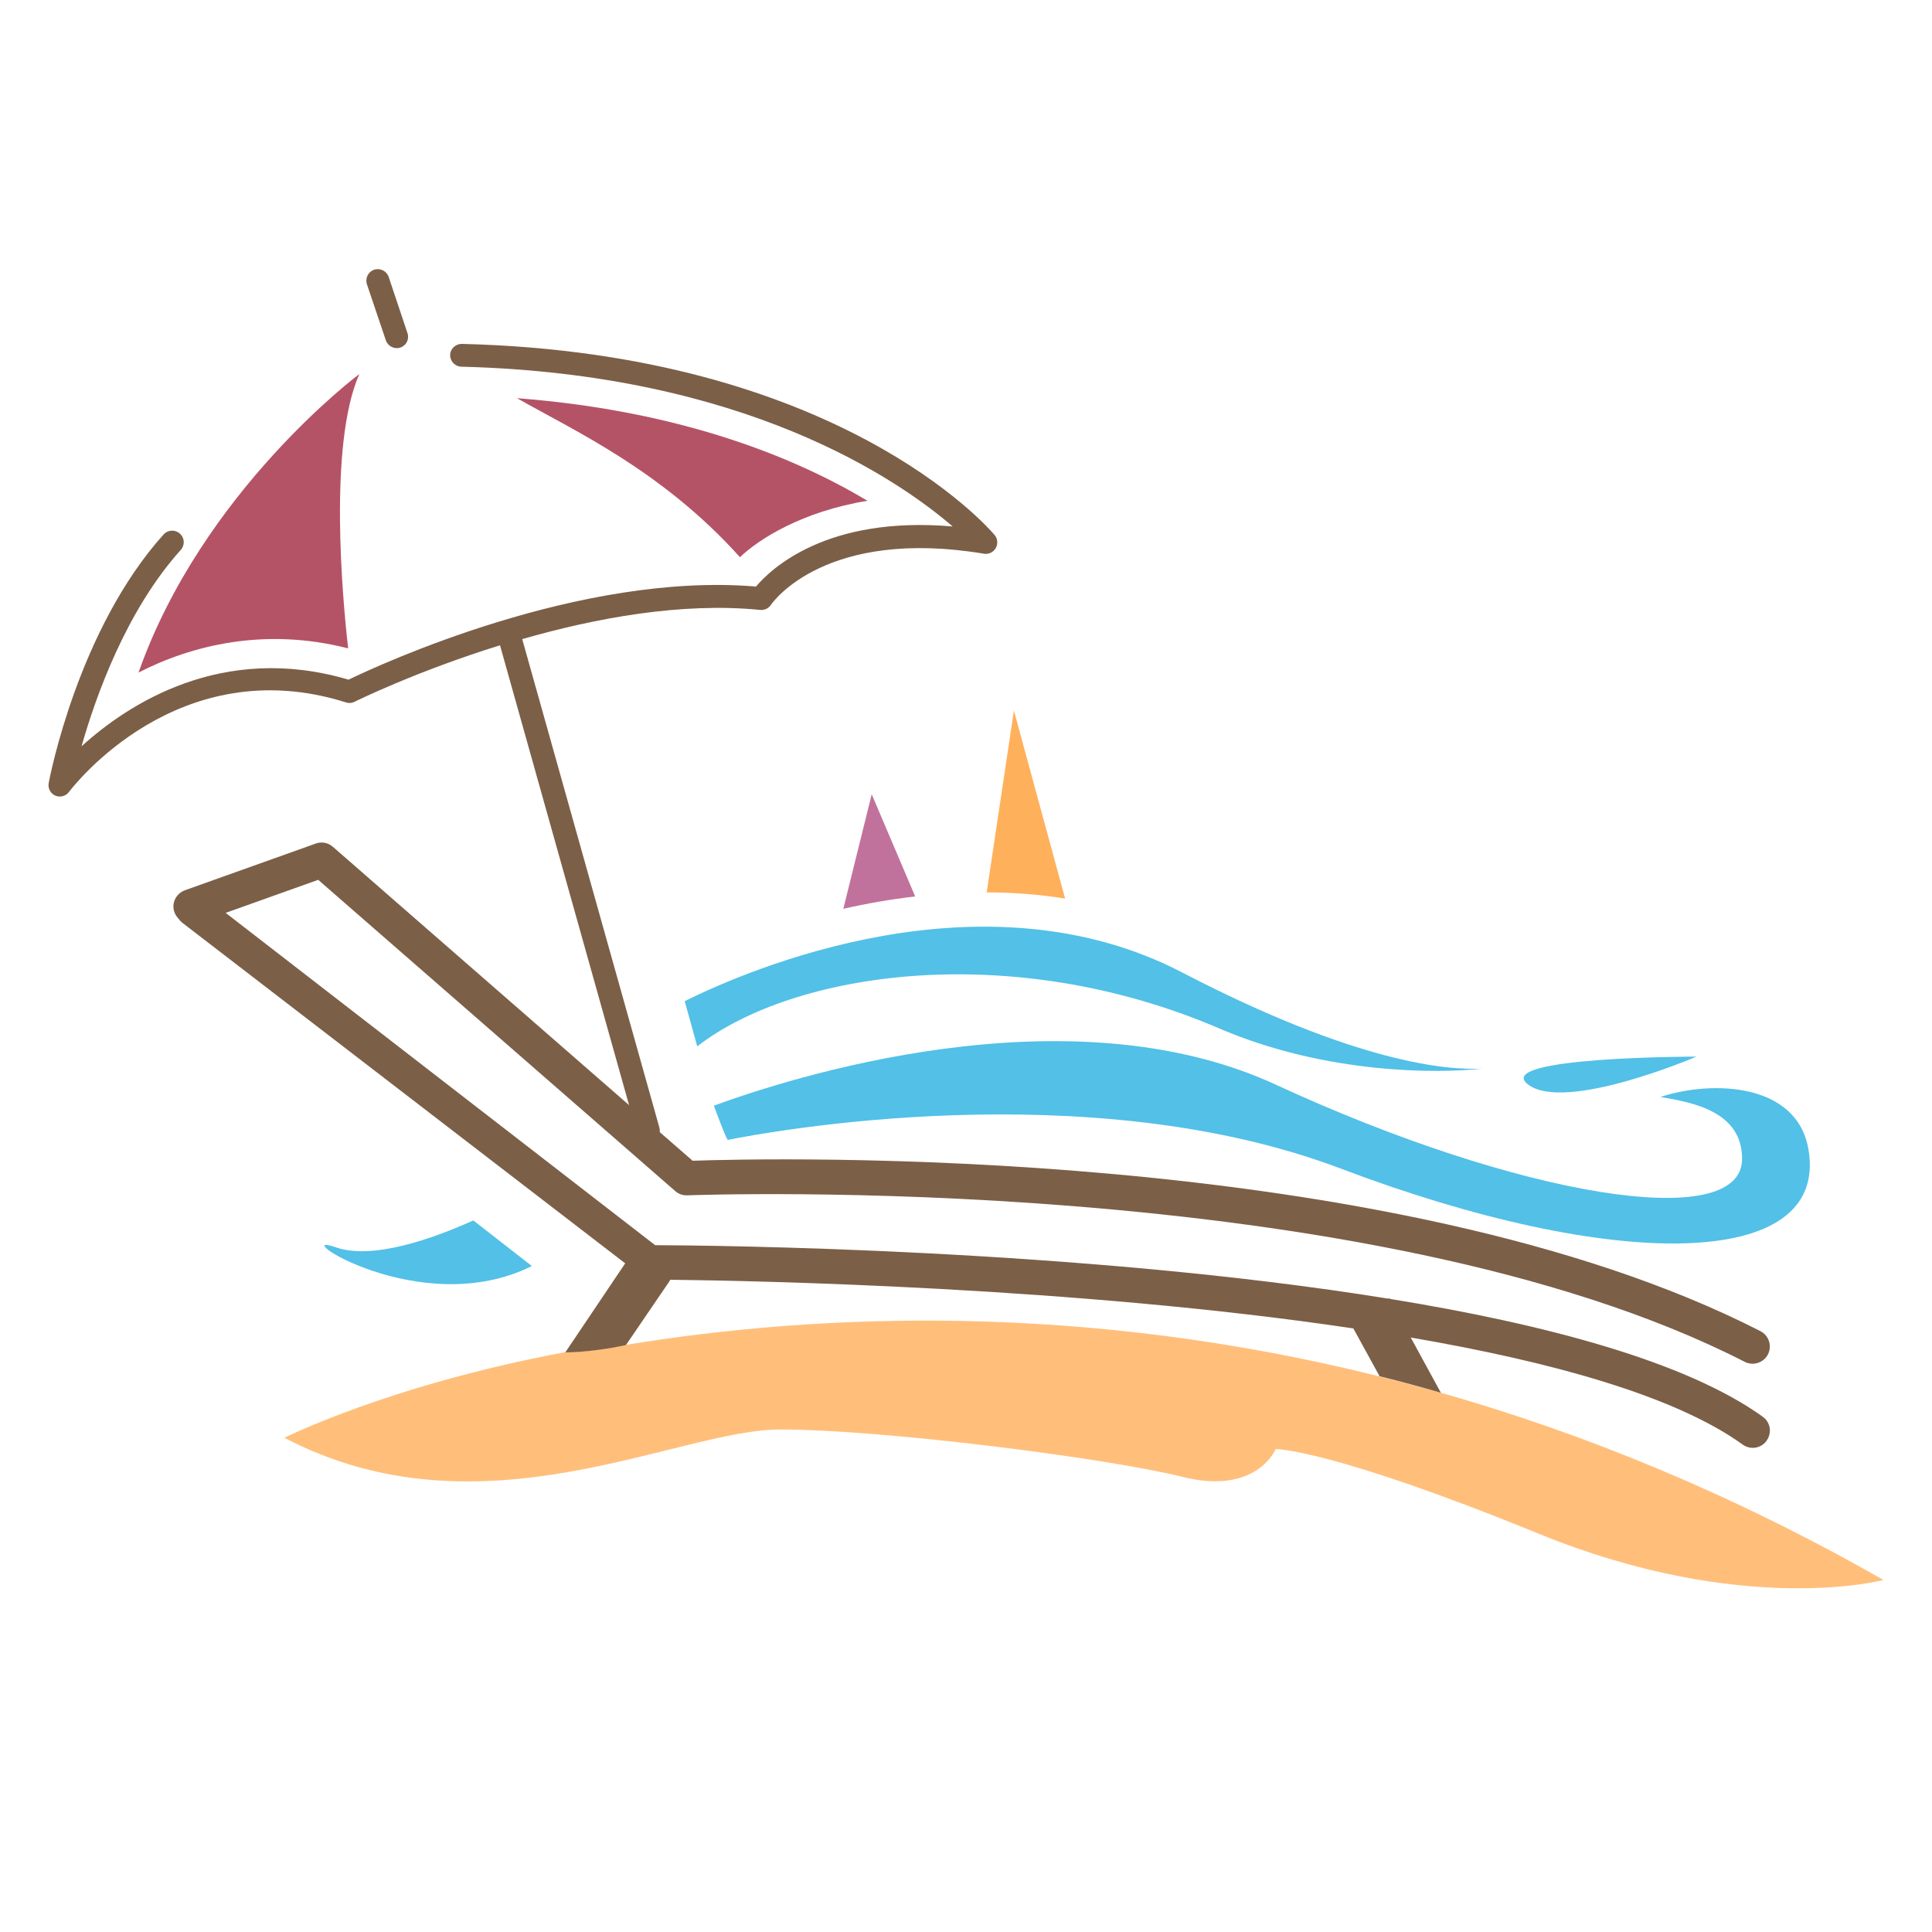<?xml version="1.0" encoding="utf-8"?>
<!-- Generator: Adobe Illustrator 18.1.0, SVG Export Plug-In . SVG Version: 6.00 Build 0)  -->
<svg version="1.1" id="Layer_1" xmlns="http://www.w3.org/2000/svg" xmlns:xlink="http://www.w3.org/1999/xlink" x="0px" y="0px"
	 viewBox="0 0 1000 1000" enable-background="new 0 0 1000 1000" xml:space="preserve">
<g>
	<path fill="none" d="M700.6,687.5C556.9,666,391,662.8,347.1,662.4c-0.3,0.8-0.7,1.7-1.2,2.4L325,696.1
		c100.3-16.4,236.1-22,389.3,16.2c-0.1,0-0.1,0-0.2,0L700.6,687.5z"/>
	<path fill="#FFBF7B" d="M745.9,720.9L745.9,720.9c-10.6-3-21.6-5.9-32-8.5C560.6,674.1,424,679.7,324,696.1v0
		c-8,1.8-21.4,3.8-31.8,3.8h0.2c-91,17-145.2,44.3-145.2,44.3c101.6,53.2,203.3-4.3,256.6-4.3c53.2,0,169.4,14.8,208.1,24.5
		c38.7,9.7,48.4-14.4,48.4-14.4s29,0.1,135.5,43.6c106.5,43.6,179.1,24.2,179.1,24.2C896.2,772.9,819.3,741.8,745.9,720.9z"/>
	<path fill="#7C5F47" d="M199.7,176.1c1,3.1,4.4,4.8,7.5,3.8c3.1-1,4.8-4.4,3.7-7.5l-9.7-29c-1-3.1-4.4-4.8-7.5-3.8
		c-3.1,1-4.8,4.4-3.8,7.5L199.7,176.1z"/>
	<path fill="#7C5F47" d="M324,696.2L324,696.2l21.4-31.4c0.5-0.8,1.2-1.6,1.5-2.4c43.8,0.5,209.9,3.7,353.6,25.2l13.6,24.8
		c0.1,0,0.1,0,0.2,0c10.4,2.6,21,5.4,31.5,8.5l0,0l-15.6-28.6C803,704.8,867,722.5,902,747.7c4,2.9,9.6,2,12.4-2
		c1.1-1.6,1.7-3.4,1.7-5.2c0-2.8-1.3-5.5-3.7-7.2c-39.6-28.5-112.3-47.9-193-61l-0.2-0.4l-0.5,0.3c-159.9-25.9-351-27.6-379.6-27.7
		c-4.1-3.2-176-136.2-222.3-172c16.8-6,42.3-15.1,47.9-17.1c7.6,6.6,184.8,161.1,184.8,161.1c1.7,1.5,3.9,2.3,6.2,2.2
		c3.5-0.1,353.3-13.2,547.4,86.2c4.4,2.2,9.7,0.5,12-3.9c2.2-4.4,0.5-9.7-3.9-12c-190.9-97.7-515.6-89.5-552.7-88.2
		c-0.9-0.8-7.2-6.3-17-14.8c0-0.6,0-1.3-0.1-2l-71.1-253.2c37.6-10.8,82.3-19.2,123.2-15.1c2.2,0.2,4.3-0.8,5.5-2.6
		c1.1-1.6,28.5-40.1,110.3-26.5c2.5,0.4,4.9-0.8,6.1-2.9c1.2-2.2,1-4.9-0.6-6.8c-3.2-3.8-81.5-94.1-275.6-98.9
		c-3.3-0.1-6.2,2.5-6.2,5.8c0,0,0,0.1,0,0.1c0,3.2,2.7,5.9,5.9,5.9c146.3,3.7,225.6,58.1,254.2,82.7c-65.5-5.7-94.3,22.2-101.8,31.1
		c-91-7.7-195,40.5-210.9,48.2c-65.5-19.4-114.5,12.9-138.2,34.5c7.4-26,23.2-70.4,51.4-101.7c1-1.1,1.5-2.6,1.5-4
		c0-1.6-0.7-3.2-2-4.4c-2.4-2.2-6.2-2-8.4,0.4c-44.2,49.1-58.9,125.5-59.5,128.7c-0.5,2.7,0.9,5.4,3.4,6.5c2.5,1.1,5.5,0.3,7.1-1.9
		c2.3-3,56.8-73.7,143.5-46.3c1.5,0.5,3.1,0.3,4.4-0.4c0.6-0.3,32-15.8,75.2-29.2l66.8,238c-53.5-46.6-153.3-133.7-153.3-133.7
		c-2.4-2.1-5.8-2.8-8.8-1.7l-67.8,24.2c-4.6,1.7-7.1,6.7-5.4,11.4c0.5,1.3,1.2,2.4,2.1,3.3c0.5,0.7,1.1,1.4,1.8,2l229.4,176.4
		L292.6,700h-0.3C302.6,700,316,698,324,696.2z"/>
	<path fill="none" stroke="#B55366" stroke-width="0" stroke-linecap="round" stroke-linejoin="round" d="M383,288.5
		c-0.1,0-0.2,0-0.2,0"/>
	<path fill="none" stroke="#B55366" stroke-width="0" stroke-linecap="round" stroke-linejoin="round" d="M180.2,335.6
		c-0.1,0-0.1,0.1-0.2,0.1"/>
	<path fill="#B55366" d="M180.2,335.6C180.4,335.5,180.3,335.5,180.2,335.6c-2.9-25.5-10.3-105.7,5.8-142c0,0-81.2,60.5-114.3,154.5
		C99,334.1,136.9,324.5,180.2,335.6z"/>
	<path fill="#B55366" d="M267.6,206.1c28.9,16.5,74.9,37.2,115.4,82.3c0.4,0,0.2,0,0,0c9.8-9.4,32.3-23.7,66-29.2
		C412.9,237.6,353.9,212.7,267.6,206.1z"/>
	<path fill="#FFB05B" d="M551.3,465.1l-26.5-97.3l-14.1,94.1C524,461.9,537.6,462.9,551.3,465.1z"/>
	<path fill="#C1729C" d="M436.5,470.4c11.8-2.7,24.3-4.9,37.2-6.4l-22.5-52.9L436.5,470.4z"/>
	<path fill="#52C0E7" d="M354.4,518.2l6.5,23.4c49.1-38.3,161.4-56,270.4-9.2c55.2,23.7,113.5,23.3,136,20.7
		c-18.3,1-65.4-3-155.3-49.7C508.4,449.5,387.2,501.9,354.4,518.2z"/>
	<path fill="#52C0E7" d="M275.3,655.3L275.3,655.3l-30.3-23.6c-20.7,9.3-52,20.6-71.2,13.9C147.1,636.2,217.2,684.2,275.3,655.3z"/>
	<path fill="#52C0E7" d="M901.7,599.8c0,38.7-115.6,19.7-241.4-38.4c-108.6-50.1-253.2-2.9-290.8,10.9c0,0,6.1,16.7,7.2,17.7
		c20.1-4,185.8-35,317.4,14.9c140.4,53.2,252.4,53.1,242-9.7c-5.8-35.1-50.4-36.1-76.7-27.4C876.4,570.6,901.7,575.4,901.7,599.8z"
		/>
	<path fill="#52C0E7" d="M791,561.4c19.4,14.5,87.1-14.5,87.1-14.5S771.7,546.9,791,561.4z"/>
</g>
</svg>
